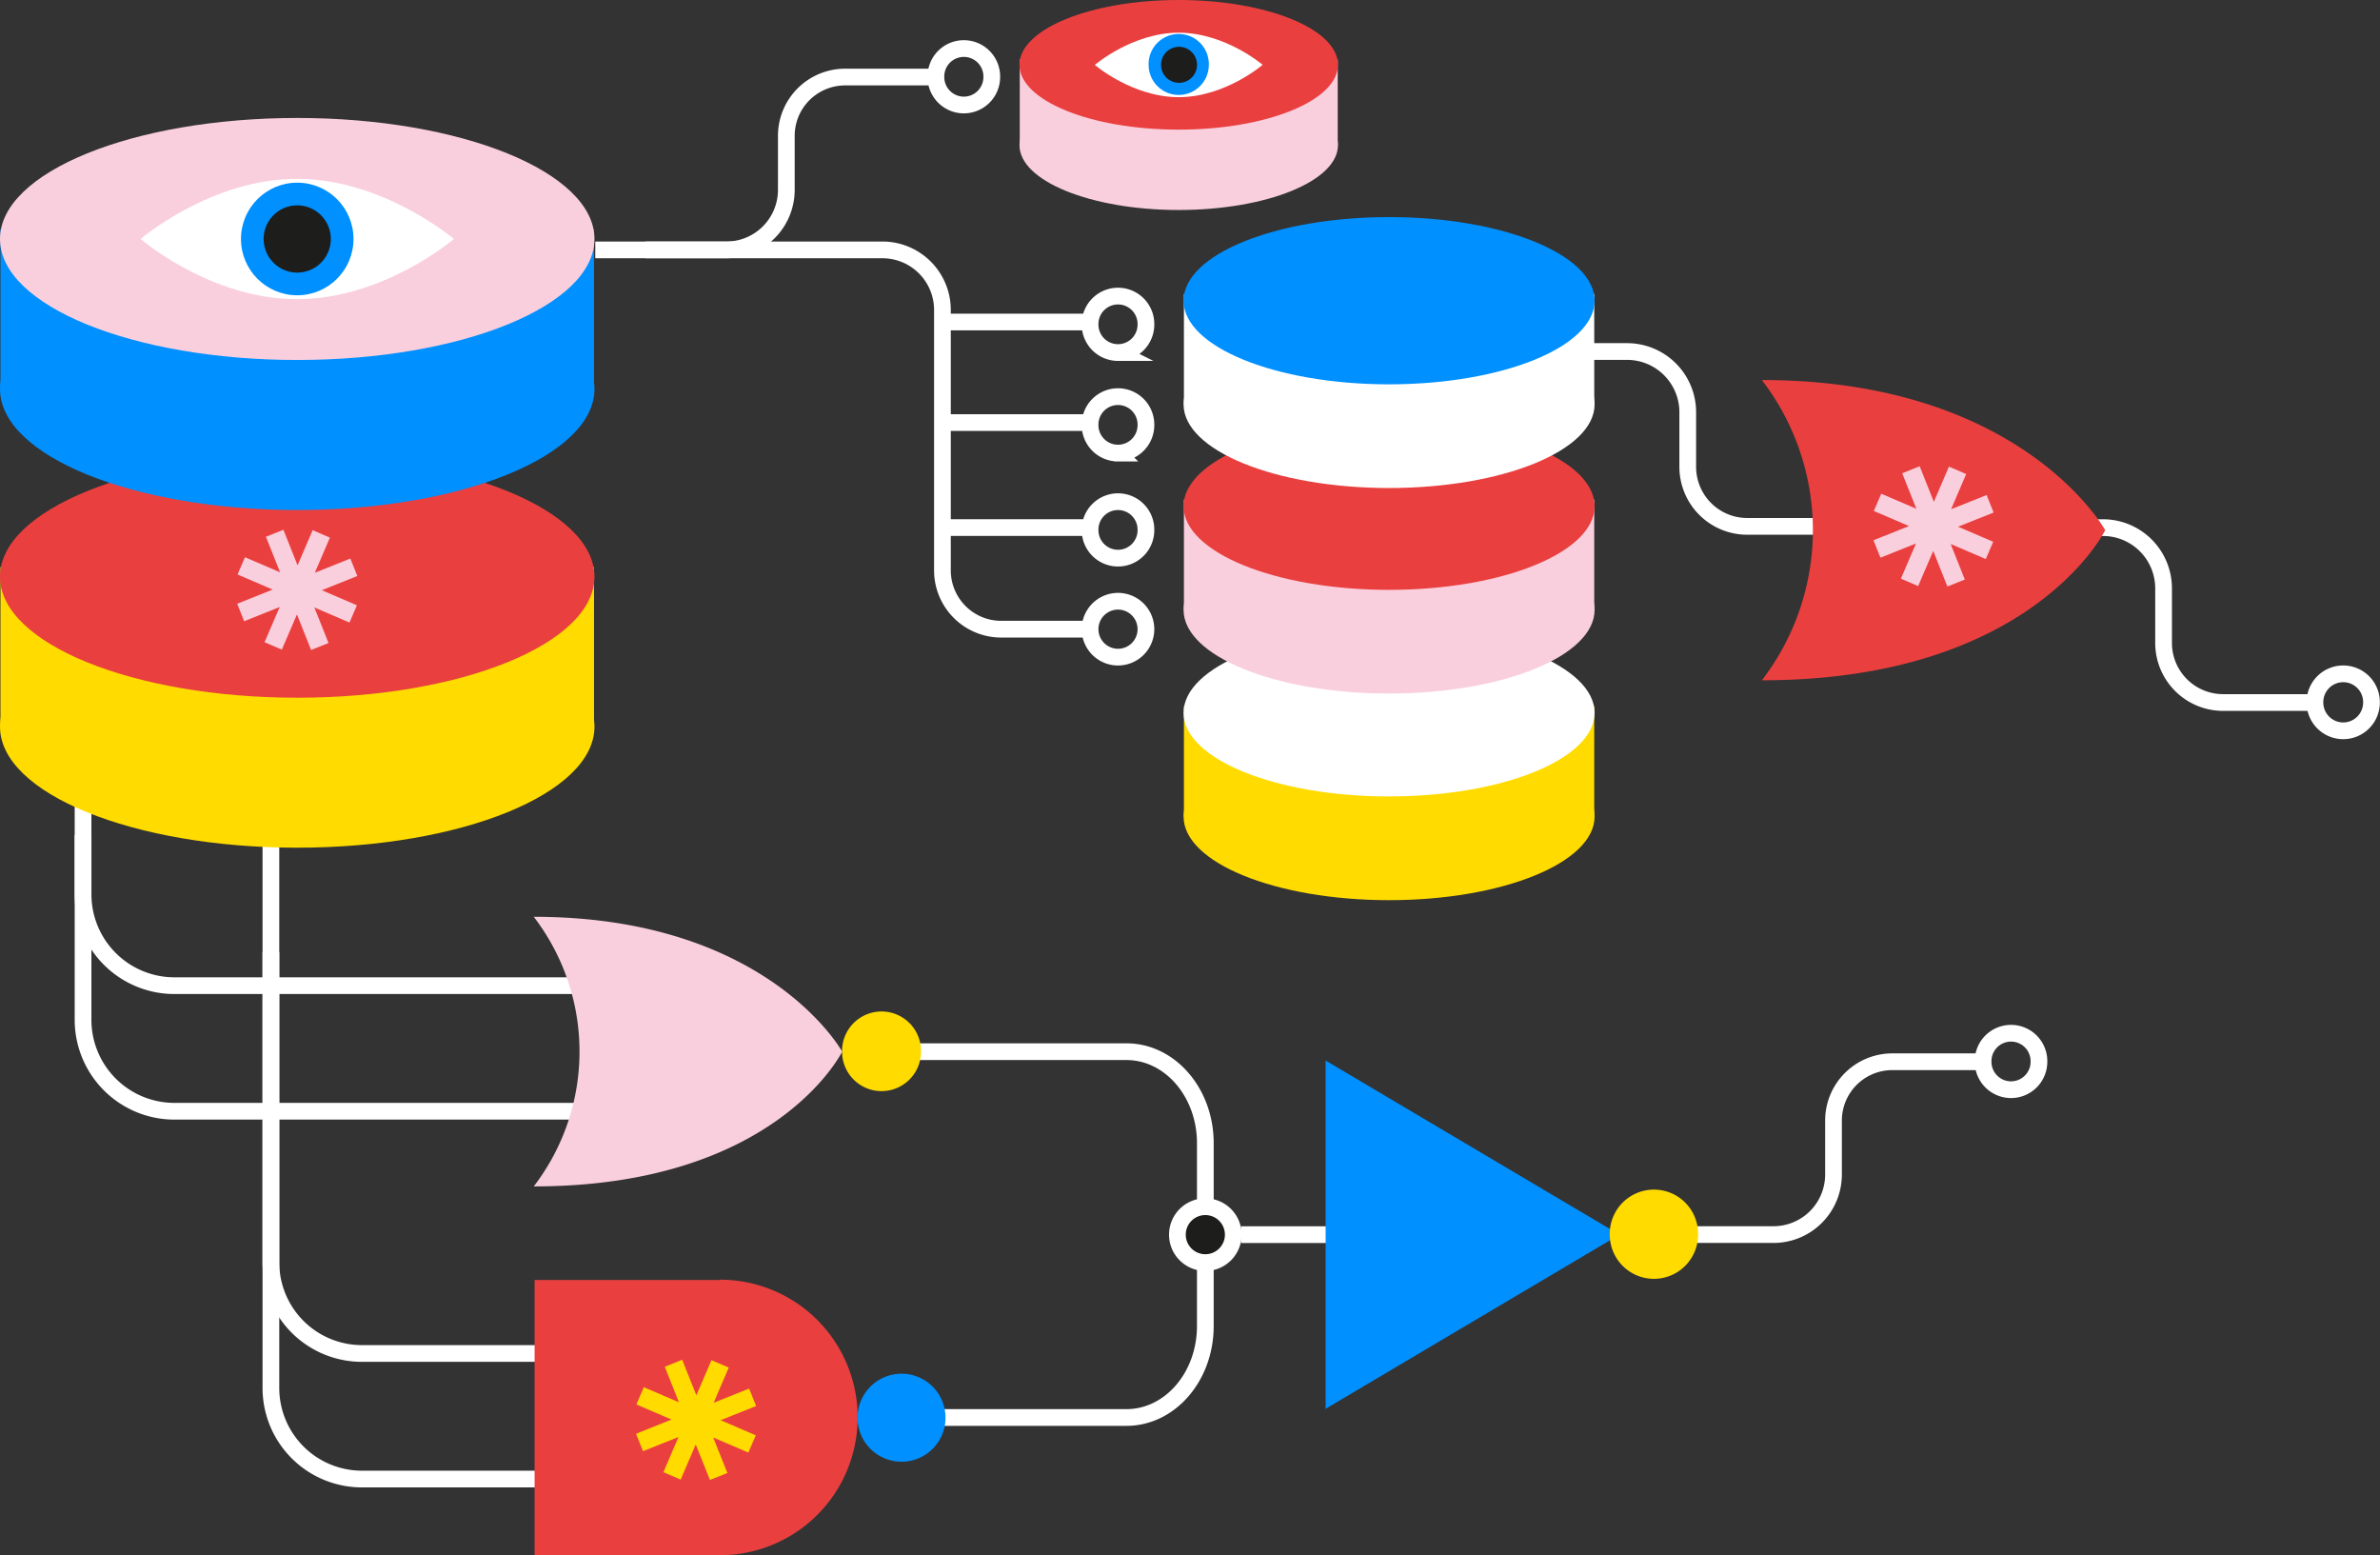 <svg fill="none" height="279" width="427" xmlns="http://www.w3.org/2000/svg"><rect width="100%" height="100%" fill="#333333" stroke="none"/><g stroke-miterlimit="10" stroke-width="3"><path d="m158.63 188.638h43.47c7.819 0 14.151 7.351 14.151 16.404v32.806c0 9.073-6.332 16.403-14.151 16.403h-40.601m201.157-159.614h14.623c2.89 0 5.66 1.148 7.703 3.192a10.9 10.9 0 0 1 3.19 7.706v9.801a10.683 10.683 0 0 0 10.668 10.672h16.703" stroke="#fff"/><path d="m420.401 131.083a5.074 5.074 0 0 0 5.072-5.075 5.073 5.073 0 1 0 -10.145 0 5.074 5.074 0 0 0 5.073 5.075zm-143.126-68.033h14.633a10.892 10.892 0 0 1 10.893 10.898v9.791a10.678 10.678 0 0 0 6.585 9.86 10.67 10.67 0 0 0 4.083.812h16.703" stroke="#fff"/><path d="m335.019 99.486a5.074 5.074 0 0 0 5.073-5.075 5.074 5.074 0 1 0 -10.145 0 5.073 5.073 0 0 0 5.072 5.075z" stroke="#1d1d1b"/><path d="m106.799 44.822h51.472a10.771 10.771 0 0 1 10.812 10.775v46.708a10.554 10.554 0 0 0 3.088 7.46 10.538 10.538 0 0 0 7.456 3.09h16.498" stroke="#fff"/><path d="m200.583 117.868a5.011 5.011 0 0 0 5.011-5.013 5.011 5.011 0 1 0 -10.022 0 5.012 5.012 0 0 0 5.011 5.013zm0-17.757a5.011 5.011 0 0 0 5.011-5.013 5.012 5.012 0 1 0 -10.022 0 5.012 5.012 0 0 0 5.011 5.013zm-30.629-5.484h25.915m4.714-13.359a5.012 5.012 0 0 0 5.011-5.013 5.012 5.012 0 1 0 -10.022 0 5.012 5.012 0 0 0 5.011 5.013zm-30.629-5.474h25.915m4.714-12.559a5.012 5.012 0 0 0 5.011-5.014 5.012 5.012 0 1 0 -10.022 0 5.012 5.012 0 0 0 5.011 5.014zm-30.629-5.475h25.915m-80.022-12.938h14.459a10.767 10.767 0 0 0 9.951-6.651c.541-1.308.819-2.709.819-4.124v-9.677a10.545 10.545 0 0 1 3.103-7.474 10.553 10.553 0 0 1 7.483-3.075h16.509" stroke="#fff"/><path d="m172.925 18.833a5.012 5.012 0 0 0 5.011-5.013 5.012 5.012 0 1 0 -10.022 0 5.012 5.012 0 0 0 5.011 5.013zm130.799 202.612h14.459a10.775 10.775 0 0 0 7.615-3.156 10.783 10.783 0 0 0 3.155-7.619v-9.678a10.555 10.555 0 0 1 10.585-10.55h16.509m4.755 5.014a5.013 5.013 0 0 0 5.011-5.014 5.012 5.012 0 1 0 -10.022 0 5.012 5.012 0 0 0 5.011 5.014z" stroke="#fff"/></g><path d="m211.476 37.666c15.779 0 28.57-5.205 28.57-11.626 0-6.42-12.791-11.626-28.57-11.626s-28.57 5.205-28.57 11.626c0 6.42 12.791 11.626 28.57 11.626z" fill="#f9cfdd"/><path d="m240.005 10.693h-57.047v15.337h57.047z" fill="#f9cfdd"/><path d="m211.476 23.252c15.779 0 28.57-5.205 28.57-11.626 0-6.42-12.791-11.626-28.57-11.626s-28.57 5.205-28.57 11.626c0 6.42 12.791 11.626 28.57 11.626z" fill="#ea3f3f"/><path d="m226.53 11.626s-6.733 5.803-15.054 5.803-15.053-5.783-15.053-5.783 6.742-5.782 15.053-5.782 15.054 5.762 15.054 5.762z" fill="#fff"/><path d="m211.476 17.029a5.402 5.402 0 0 0 5.401-5.403 5.402 5.402 0 1 0 -10.801 0 5.402 5.402 0 0 0 5.4 5.403z" fill="#0090ff"/><path d="m211.476 14.855a3.229 3.229 0 1 0 -.001-6.457 3.229 3.229 0 0 0 .001 6.457z" fill="#1d1d1b"/><path d="m249.217 161.46c20.363 0 36.871-6.715 36.871-14.999 0-8.283-16.508-14.999-36.871-14.999-20.362 0-36.87 6.716-36.87 14.999 0 8.284 16.508 14.999 36.87 14.999z" fill="#ffdb00"/><path d="m286.026 126.654h-73.617v19.797h73.617z" fill="#ffdb00"/><path d="m249.217 142.853c20.363 0 36.871-6.716 36.871-14.999 0-8.284-16.508-14.999-36.871-14.999-20.362 0-36.87 6.715-36.87 14.999 0 8.283 16.508 14.999 36.87 14.999z" fill="#fff"/><path d="m249.217 124.399c20.363 0 36.871-6.715 36.871-14.999s-16.508-14.999-36.871-14.999c-20.362 0-36.87 6.715-36.87 14.999s16.508 14.999 36.87 14.999z" fill="#f9cfdd"/><path d="m286.026 89.603h-73.617v19.797h73.617z" fill="#f9cfdd"/><path d="m249.217 105.802c20.363 0 36.871-6.716 36.871-15 0-8.283-16.508-14.998-36.871-14.998-20.362 0-36.87 6.715-36.87 14.999 0 8.283 16.508 14.999 36.87 14.999z" fill="#ea3f3f"/><path d="m249.217 87.532c20.363 0 36.871-6.715 36.871-14.998 0-8.284-16.508-15-36.871-15-20.362 0-36.87 6.716-36.87 15 0 8.283 16.508 14.998 36.87 14.998z" fill="#fff"/><path d="m286.026 52.737h-73.617v19.796h73.617z" fill="#fff"/><path d="m249.217 68.935c20.363 0 36.871-6.715 36.871-14.999 0-8.283-16.508-14.998-36.871-14.998-20.362 0-36.87 6.715-36.87 14.998 0 8.284 16.508 15 36.87 15z" fill="#0090ff"/><path d="m48.603 148.286v78.141a16.347 16.347 0 0 0 10.084 15.098 16.314 16.314 0 0 0 6.25 1.244h70.852" stroke="#fff" stroke-miterlimit="10" stroke-width="3"/><path d="m48.603 170.81v78.141a16.35 16.35 0 0 0 4.785 11.556 16.337 16.337 0 0 0 11.55 4.786h70.851" stroke="#fff" stroke-miterlimit="10" stroke-width="3"/><path d="m129.118 229.585h-33.202v49.364h33.263c6.55 0 12.832-2.603 17.463-7.237a24.716 24.716 0 0 0 0-34.942 24.691 24.691 0 0 0 -17.463-7.236z" fill="#ea3f3f"/><path d="m161.745 262.187a7.893 7.893 0 0 0 7.891-7.894 7.893 7.893 0 0 0 -7.891-7.895 7.893 7.893 0 0 0 -7.89 7.895 7.893 7.893 0 0 0 7.89 7.894z" fill="#0090ff"/><path d="m14.9 127.259v33.186a16.406 16.406 0 0 0 4.82 11.566 16.392 16.392 0 0 0 11.576 4.786h76.989" stroke="#fff" stroke-miterlimit="10" stroke-width="3"/><path d="m14.9 149.783v33.186a16.405 16.405 0 0 0 4.82 11.565 16.389 16.389 0 0 0 11.576 4.787h76.989" stroke="#fff" stroke-miterlimit="10" stroke-width="3"/><path d="m53.328 152.049c29.452 0 53.327-9.717 53.327-21.704s-23.875-21.704-53.327-21.704-53.328 9.717-53.328 21.704 23.876 21.704 53.328 21.704z" fill="#ffdb00"/><path d="m106.573 101.711h-106.491v28.644h106.491z" fill="#ffdb00"/><path d="m53.328 125.147c29.452 0 53.327-9.717 53.327-21.704 0-11.986-23.875-21.703-53.327-21.703s-53.328 9.717-53.328 21.703c0 11.987 23.876 21.704 53.328 21.704z" fill="#ea3f3f"/><path d="m53.328 91.48c29.452 0 53.327-9.718 53.327-21.704 0-11.987-23.875-21.704-53.327-21.704s-53.328 9.717-53.328 21.704c0 11.986 23.876 21.703 53.328 21.703z" fill="#0090ff"/><path d="m106.573 41.131h-106.491v28.645h106.491v-28.646z" fill="#0090ff"/><path d="m53.328 64.568c29.452 0 53.327-9.717 53.327-21.704 0-11.986-23.875-21.704-53.327-21.704s-53.328 9.718-53.328 21.704c0 11.987 23.876 21.704 53.328 21.704z" fill="#f9cfdd"/><path d="m81.426 42.864s-12.573 10.796-28.14 10.796c-15.565 0-28.057-10.796-28.057-10.796s12.584-10.785 28.058-10.785c15.473 0 28.14 10.785 28.14 10.785z" fill="#fff"/><path d="m53.328 52.962c5.574 0 10.093-4.52 10.093-10.098 0-5.577-4.519-10.098-10.093-10.098-5.575 0-10.094 4.52-10.094 10.098 0 5.577 4.519 10.098 10.094 10.098z" fill="#0090ff"/><path d="m53.328 48.892a6.027 6.027 0 0 0 6.025-6.028 6.027 6.027 0 0 0 -6.025-6.028 6.027 6.027 0 0 0 -6.026 6.028 6.027 6.027 0 0 0 6.026 6.028z" fill="#1d1d1b"/><path d="m95.762 164.443a39.718 39.718 0 0 1 0 48.359c43.501 0 55.336-24.174 55.336-24.174s-13.352-24.185-55.336-24.185z" fill="#f9cfdd"/><path d="m158.159 195.712a7.083 7.083 0 0 0 7.081-7.084 7.082 7.082 0 1 0 -14.162 0 7.083 7.083 0 0 0 7.081 7.084z" fill="#ffdb00"/><path d="m316.102 68.166a44.189 44.189 0 0 1 0 53.854c48.44 0 61.598-26.922 61.598-26.922s-14.849-26.932-61.598-26.932z" fill="#ea3f3f"/><path d="m135.655 252.191-1.25-3.127-6.363 2.543 2.705-6.305-3.095-1.333-2.715 6.305-2.542-6.377-3.125 1.251 2.541 6.377-6.302-2.707-1.332 3.096 6.302 2.707-6.364 2.552 1.251 3.127 6.363-2.542-2.705 6.305 3.095 1.333 2.705-6.305 2.552 6.366 3.125-1.251-2.541-6.366 6.302 2.706 1.332-3.096-6.302-2.717z" fill="#ffdb00"/><path d="m357.676 91.93-1.25-3.137-6.374 2.543 2.705-6.305-3.094-1.333-2.706 6.315-2.541-6.377-3.136 1.251 2.542 6.377-6.303-2.706-1.332 3.096 6.313 2.706-6.374 2.543 1.25 3.127 6.374-2.543-2.705 6.305 3.094 1.333 2.706-6.305 2.541 6.377 3.125-1.251-2.541-6.377 6.302 2.707 1.332-3.096-6.302-2.707zm-293.568 11.39-1.25-3.137-6.374 2.553 2.705-6.305-3.095-1.333-2.705 6.305-2.541-6.377-3.136 1.251 2.541 6.377-6.302-2.707-1.332 3.096 6.302 2.707-6.363 2.543 1.25 3.137 6.374-2.553-2.716 6.315 3.095 1.333 2.715-6.315 2.542 6.376 3.125-1.25-2.541-6.377 6.302 2.706 1.332-3.096-6.302-2.706z" fill="#f9cfdd"/><path d="m216.251 226.468a5.011 5.011 0 0 0 5.011-5.013 5.011 5.011 0 1 0 -10.022 0 5.012 5.012 0 0 0 5.011 5.013z" fill="#1d1d1b" stroke="#fff" stroke-miterlimit="10" stroke-width="3"/><path d="m222.646 221.455h34.708" stroke="#fff" stroke-miterlimit="10" stroke-width="3"/><path d="m290.555 221.455-52.722-31.228v62.466z" fill="#0090ff"/><path d="m296.735 229.38a7.923 7.923 0 0 0 7.921-7.925 7.923 7.923 0 1 0 -15.843 0 7.924 7.924 0 0 0 7.922 7.925z" fill="#ffdb00"/></svg>